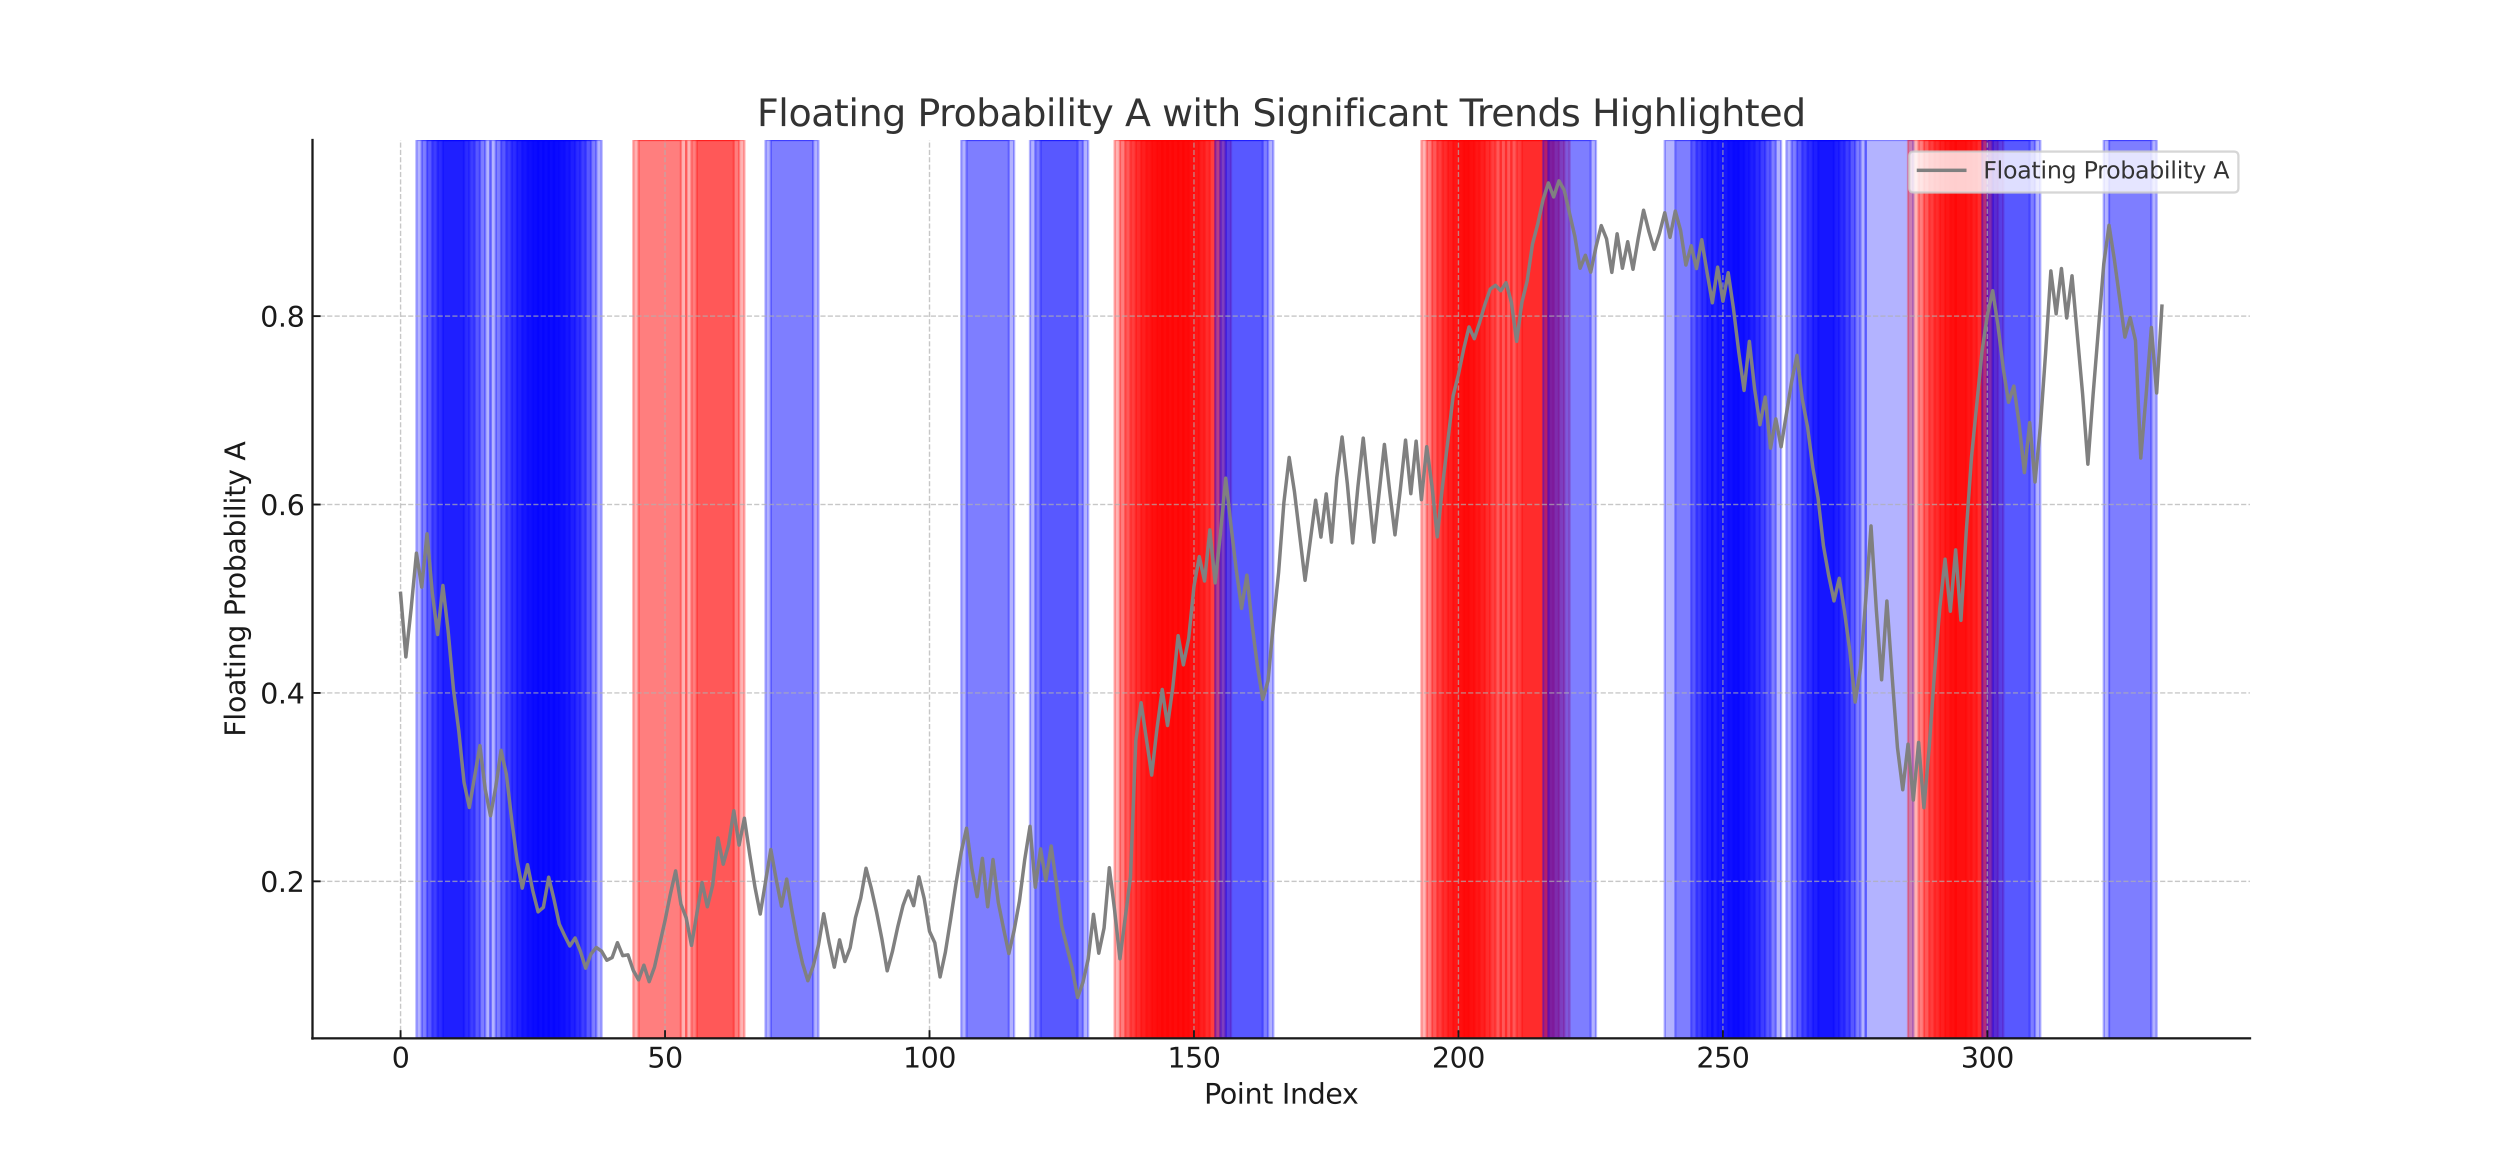 <?xml version="1.0" encoding="utf-8" standalone="no"?>
<!DOCTYPE svg PUBLIC "-//W3C//DTD SVG 1.1//EN"
  "http://www.w3.org/Graphics/SVG/1.1/DTD/svg11.dtd">
<svg height="504pt" version="1.1" viewBox="0 0 1080 504" width="1080pt" xmlns="http://www.w3.org/2000/svg" xmlns:xlink="http://www.w3.org/1999/xlink">
 <defs>
  <style type="text/css">*{stroke-linecap:butt;stroke-linejoin:round;}</style>
 </defs>
 <g id="figure_1">
  <g id="patch_1">
   <path d="M 0 504 
L 1080 504 
L 1080 0 
L 0 0 
z
" style="fill:#ffffff;"/>
  </g>
  <g id="axes_1">
   <g id="patch_2">
    <path d="M 135 448.56 
L 972 448.56 
L 972 60.48 
L 135 60.48 
z
" style="fill:#ffffff;"/>
   </g>
   <g id="patch_3">
    <path clip-path="url(#pbbd6ec7f5b)" d="M 179.9 448.56 
L 179.9 60.48 
L 200.466 60.48 
L 200.466 448.56 
z
" style="fill:#0000ff;opacity:0.3;stroke:#0000ff;stroke-linejoin:miter;"/>
   </g>
   <g id="patch_4">
    <path clip-path="url(#pbbd6ec7f5b)" d="M 182.186 448.56 
L 182.186 60.48 
L 202.751 60.48 
L 202.751 448.56 
z
" style="fill:#0000ff;opacity:0.3;stroke:#0000ff;stroke-linejoin:miter;"/>
   </g>
   <g id="patch_5">
    <path clip-path="url(#pbbd6ec7f5b)" d="M 184.471 448.56 
L 184.471 60.48 
L 205.036 60.48 
L 205.036 448.56 
z
" style="fill:#0000ff;opacity:0.3;stroke:#0000ff;stroke-linejoin:miter;"/>
   </g>
   <g id="patch_6">
    <path clip-path="url(#pbbd6ec7f5b)" d="M 186.756 448.56 
L 186.756 60.48 
L 207.321 60.48 
L 207.321 448.56 
z
" style="fill:#0000ff;opacity:0.3;stroke:#0000ff;stroke-linejoin:miter;"/>
   </g>
   <g id="patch_7">
    <path clip-path="url(#pbbd6ec7f5b)" d="M 189.041 448.56 
L 189.041 60.48 
L 209.606 60.48 
L 209.606 448.56 
z
" style="fill:#0000ff;opacity:0.3;stroke:#0000ff;stroke-linejoin:miter;"/>
   </g>
   <g id="patch_8">
    <path clip-path="url(#pbbd6ec7f5b)" d="M 191.326 448.56 
L 191.326 60.48 
L 211.891 60.48 
L 211.891 448.56 
z
" style="fill:#0000ff;opacity:0.3;stroke:#0000ff;stroke-linejoin:miter;"/>
   </g>
   <g id="patch_9">
    <path clip-path="url(#pbbd6ec7f5b)" d="M 211.891 448.56 
L 211.891 60.48 
L 232.456 60.48 
L 232.456 448.56 
z
" style="fill:#0000ff;opacity:0.3;stroke:#0000ff;stroke-linejoin:miter;"/>
   </g>
   <g id="patch_10">
    <path clip-path="url(#pbbd6ec7f5b)" d="M 214.176 448.56 
L 214.176 60.48 
L 234.741 60.48 
L 234.741 448.56 
z
" style="fill:#0000ff;opacity:0.3;stroke:#0000ff;stroke-linejoin:miter;"/>
   </g>
   <g id="patch_11">
    <path clip-path="url(#pbbd6ec7f5b)" d="M 216.461 448.56 
L 216.461 60.48 
L 237.026 60.48 
L 237.026 448.56 
z
" style="fill:#0000ff;opacity:0.3;stroke:#0000ff;stroke-linejoin:miter;"/>
   </g>
   <g id="patch_12">
    <path clip-path="url(#pbbd6ec7f5b)" d="M 218.746 448.56 
L 218.746 60.48 
L 239.311 60.48 
L 239.311 448.56 
z
" style="fill:#0000ff;opacity:0.3;stroke:#0000ff;stroke-linejoin:miter;"/>
   </g>
   <g id="patch_13">
    <path clip-path="url(#pbbd6ec7f5b)" d="M 221.031 448.56 
L 221.031 60.48 
L 241.596 60.48 
L 241.596 448.56 
z
" style="fill:#0000ff;opacity:0.3;stroke:#0000ff;stroke-linejoin:miter;"/>
   </g>
   <g id="patch_14">
    <path clip-path="url(#pbbd6ec7f5b)" d="M 223.316 448.56 
L 223.316 60.48 
L 243.881 60.48 
L 243.881 448.56 
z
" style="fill:#0000ff;opacity:0.3;stroke:#0000ff;stroke-linejoin:miter;"/>
   </g>
   <g id="patch_15">
    <path clip-path="url(#pbbd6ec7f5b)" d="M 225.601 448.56 
L 225.601 60.48 
L 246.166 60.48 
L 246.166 448.56 
z
" style="fill:#0000ff;opacity:0.3;stroke:#0000ff;stroke-linejoin:miter;"/>
   </g>
   <g id="patch_16">
    <path clip-path="url(#pbbd6ec7f5b)" d="M 227.886 448.56 
L 227.886 60.48 
L 248.451 60.48 
L 248.451 448.56 
z
" style="fill:#0000ff;opacity:0.3;stroke:#0000ff;stroke-linejoin:miter;"/>
   </g>
   <g id="patch_17">
    <path clip-path="url(#pbbd6ec7f5b)" d="M 230.171 448.56 
L 230.171 60.48 
L 250.736 60.48 
L 250.736 448.56 
z
" style="fill:#0000ff;opacity:0.3;stroke:#0000ff;stroke-linejoin:miter;"/>
   </g>
   <g id="patch_18">
    <path clip-path="url(#pbbd6ec7f5b)" d="M 232.456 448.56 
L 232.456 60.48 
L 253.021 60.48 
L 253.021 448.56 
z
" style="fill:#0000ff;opacity:0.3;stroke:#0000ff;stroke-linejoin:miter;"/>
   </g>
   <g id="patch_19">
    <path clip-path="url(#pbbd6ec7f5b)" d="M 234.741 448.56 
L 234.741 60.48 
L 255.306 60.48 
L 255.306 448.56 
z
" style="fill:#0000ff;opacity:0.3;stroke:#0000ff;stroke-linejoin:miter;"/>
   </g>
   <g id="patch_20">
    <path clip-path="url(#pbbd6ec7f5b)" d="M 237.026 448.56 
L 237.026 60.48 
L 257.591 60.48 
L 257.591 448.56 
z
" style="fill:#0000ff;opacity:0.3;stroke:#0000ff;stroke-linejoin:miter;"/>
   </g>
   <g id="patch_21">
    <path clip-path="url(#pbbd6ec7f5b)" d="M 239.311 448.56 
L 239.311 60.48 
L 259.876 60.48 
L 259.876 448.56 
z
" style="fill:#0000ff;opacity:0.3;stroke:#0000ff;stroke-linejoin:miter;"/>
   </g>
   <g id="patch_22">
    <path clip-path="url(#pbbd6ec7f5b)" d="M 273.586 448.56 
L 273.586 60.48 
L 294.151 60.48 
L 294.151 448.56 
z
" style="fill:#ff0000;opacity:0.3;stroke:#ff0000;stroke-linejoin:miter;"/>
   </g>
   <g id="patch_23">
    <path clip-path="url(#pbbd6ec7f5b)" d="M 275.871 448.56 
L 275.871 60.48 
L 296.436 60.48 
L 296.436 448.56 
z
" style="fill:#ff0000;opacity:0.3;stroke:#ff0000;stroke-linejoin:miter;"/>
   </g>
   <g id="patch_24">
    <path clip-path="url(#pbbd6ec7f5b)" d="M 296.436 448.56 
L 296.436 60.48 
L 317.001 60.48 
L 317.001 448.56 
z
" style="fill:#ff0000;opacity:0.3;stroke:#ff0000;stroke-linejoin:miter;"/>
   </g>
   <g id="patch_25">
    <path clip-path="url(#pbbd6ec7f5b)" d="M 298.721 448.56 
L 298.721 60.48 
L 319.286 60.48 
L 319.286 448.56 
z
" style="fill:#ff0000;opacity:0.3;stroke:#ff0000;stroke-linejoin:miter;"/>
   </g>
   <g id="patch_26">
    <path clip-path="url(#pbbd6ec7f5b)" d="M 301.006 448.56 
L 301.006 60.48 
L 321.571 60.48 
L 321.571 448.56 
z
" style="fill:#ff0000;opacity:0.3;stroke:#ff0000;stroke-linejoin:miter;"/>
   </g>
   <g id="patch_27">
    <path clip-path="url(#pbbd6ec7f5b)" d="M 330.711 448.56 
L 330.711 60.48 
L 351.276 60.48 
L 351.276 448.56 
z
" style="fill:#0000ff;opacity:0.3;stroke:#0000ff;stroke-linejoin:miter;"/>
   </g>
   <g id="patch_28">
    <path clip-path="url(#pbbd6ec7f5b)" d="M 332.996 448.56 
L 332.996 60.48 
L 353.561 60.48 
L 353.561 448.56 
z
" style="fill:#0000ff;opacity:0.3;stroke:#0000ff;stroke-linejoin:miter;"/>
   </g>
   <g id="patch_29">
    <path clip-path="url(#pbbd6ec7f5b)" d="M 415.257 448.56 
L 415.257 60.48 
L 435.822 60.48 
L 435.822 448.56 
z
" style="fill:#0000ff;opacity:0.3;stroke:#0000ff;stroke-linejoin:miter;"/>
   </g>
   <g id="patch_30">
    <path clip-path="url(#pbbd6ec7f5b)" d="M 417.542 448.56 
L 417.542 60.48 
L 438.107 60.48 
L 438.107 448.56 
z
" style="fill:#0000ff;opacity:0.3;stroke:#0000ff;stroke-linejoin:miter;"/>
   </g>
   <g id="patch_31">
    <path clip-path="url(#pbbd6ec7f5b)" d="M 444.962 448.56 
L 444.962 60.48 
L 465.527 60.48 
L 465.527 448.56 
z
" style="fill:#0000ff;opacity:0.3;stroke:#0000ff;stroke-linejoin:miter;"/>
   </g>
   <g id="patch_32">
    <path clip-path="url(#pbbd6ec7f5b)" d="M 447.247 448.56 
L 447.247 60.48 
L 467.812 60.48 
L 467.812 448.56 
z
" style="fill:#0000ff;opacity:0.3;stroke:#0000ff;stroke-linejoin:miter;"/>
   </g>
   <g id="patch_33">
    <path clip-path="url(#pbbd6ec7f5b)" d="M 449.532 448.56 
L 449.532 60.48 
L 470.097 60.48 
L 470.097 448.56 
z
" style="fill:#0000ff;opacity:0.3;stroke:#0000ff;stroke-linejoin:miter;"/>
   </g>
   <g id="patch_34">
    <path clip-path="url(#pbbd6ec7f5b)" d="M 481.522 448.56 
L 481.522 60.48 
L 502.087 60.48 
L 502.087 448.56 
z
" style="fill:#ff0000;opacity:0.3;stroke:#ff0000;stroke-linejoin:miter;"/>
   </g>
   <g id="patch_35">
    <path clip-path="url(#pbbd6ec7f5b)" d="M 483.807 448.56 
L 483.807 60.48 
L 504.372 60.48 
L 504.372 448.56 
z
" style="fill:#ff0000;opacity:0.3;stroke:#ff0000;stroke-linejoin:miter;"/>
   </g>
   <g id="patch_36">
    <path clip-path="url(#pbbd6ec7f5b)" d="M 486.092 448.56 
L 486.092 60.48 
L 506.657 60.48 
L 506.657 448.56 
z
" style="fill:#ff0000;opacity:0.3;stroke:#ff0000;stroke-linejoin:miter;"/>
   </g>
   <g id="patch_37">
    <path clip-path="url(#pbbd6ec7f5b)" d="M 488.377 448.56 
L 488.377 60.48 
L 508.942 60.48 
L 508.942 448.56 
z
" style="fill:#ff0000;opacity:0.3;stroke:#ff0000;stroke-linejoin:miter;"/>
   </g>
   <g id="patch_38">
    <path clip-path="url(#pbbd6ec7f5b)" d="M 490.662 448.56 
L 490.662 60.48 
L 511.227 60.48 
L 511.227 448.56 
z
" style="fill:#ff0000;opacity:0.3;stroke:#ff0000;stroke-linejoin:miter;"/>
   </g>
   <g id="patch_39">
    <path clip-path="url(#pbbd6ec7f5b)" d="M 492.947 448.56 
L 492.947 60.48 
L 513.512 60.48 
L 513.512 448.56 
z
" style="fill:#ff0000;opacity:0.3;stroke:#ff0000;stroke-linejoin:miter;"/>
   </g>
   <g id="patch_40">
    <path clip-path="url(#pbbd6ec7f5b)" d="M 495.232 448.56 
L 495.232 60.48 
L 515.797 60.48 
L 515.797 448.56 
z
" style="fill:#ff0000;opacity:0.3;stroke:#ff0000;stroke-linejoin:miter;"/>
   </g>
   <g id="patch_41">
    <path clip-path="url(#pbbd6ec7f5b)" d="M 497.517 448.56 
L 497.517 60.48 
L 518.082 60.48 
L 518.082 448.56 
z
" style="fill:#ff0000;opacity:0.3;stroke:#ff0000;stroke-linejoin:miter;"/>
   </g>
   <g id="patch_42">
    <path clip-path="url(#pbbd6ec7f5b)" d="M 499.802 448.56 
L 499.802 60.48 
L 520.367 60.48 
L 520.367 448.56 
z
" style="fill:#ff0000;opacity:0.3;stroke:#ff0000;stroke-linejoin:miter;"/>
   </g>
   <g id="patch_43">
    <path clip-path="url(#pbbd6ec7f5b)" d="M 502.087 448.56 
L 502.087 60.48 
L 522.652 60.48 
L 522.652 448.56 
z
" style="fill:#ff0000;opacity:0.3;stroke:#ff0000;stroke-linejoin:miter;"/>
   </g>
   <g id="patch_44">
    <path clip-path="url(#pbbd6ec7f5b)" d="M 504.372 448.56 
L 504.372 60.48 
L 524.937 60.48 
L 524.937 448.56 
z
" style="fill:#ff0000;opacity:0.3;stroke:#ff0000;stroke-linejoin:miter;"/>
   </g>
   <g id="patch_45">
    <path clip-path="url(#pbbd6ec7f5b)" d="M 506.657 448.56 
L 506.657 60.48 
L 527.222 60.48 
L 527.222 448.56 
z
" style="fill:#ff0000;opacity:0.3;stroke:#ff0000;stroke-linejoin:miter;"/>
   </g>
   <g id="patch_46">
    <path clip-path="url(#pbbd6ec7f5b)" d="M 508.942 448.56 
L 508.942 60.48 
L 529.507 60.48 
L 529.507 448.56 
z
" style="fill:#ff0000;opacity:0.3;stroke:#ff0000;stroke-linejoin:miter;"/>
   </g>
   <g id="patch_47">
    <path clip-path="url(#pbbd6ec7f5b)" d="M 511.227 448.56 
L 511.227 60.48 
L 531.792 60.48 
L 531.792 448.56 
z
" style="fill:#ff0000;opacity:0.3;stroke:#ff0000;stroke-linejoin:miter;"/>
   </g>
   <g id="patch_48">
    <path clip-path="url(#pbbd6ec7f5b)" d="M 524.937 448.56 
L 524.937 60.48 
L 545.502 60.48 
L 545.502 448.56 
z
" style="fill:#0000ff;opacity:0.3;stroke:#0000ff;stroke-linejoin:miter;"/>
   </g>
   <g id="patch_49">
    <path clip-path="url(#pbbd6ec7f5b)" d="M 527.222 448.56 
L 527.222 60.48 
L 547.787 60.48 
L 547.787 448.56 
z
" style="fill:#0000ff;opacity:0.3;stroke:#0000ff;stroke-linejoin:miter;"/>
   </g>
   <g id="patch_50">
    <path clip-path="url(#pbbd6ec7f5b)" d="M 529.507 448.56 
L 529.507 60.48 
L 550.072 60.48 
L 550.072 448.56 
z
" style="fill:#0000ff;opacity:0.3;stroke:#0000ff;stroke-linejoin:miter;"/>
   </g>
   <g id="patch_51">
    <path clip-path="url(#pbbd6ec7f5b)" d="M 614.053 448.56 
L 614.053 60.48 
L 634.618 60.48 
L 634.618 448.56 
z
" style="fill:#ff0000;opacity:0.3;stroke:#ff0000;stroke-linejoin:miter;"/>
   </g>
   <g id="patch_52">
    <path clip-path="url(#pbbd6ec7f5b)" d="M 616.338 448.56 
L 616.338 60.48 
L 636.903 60.48 
L 636.903 448.56 
z
" style="fill:#ff0000;opacity:0.3;stroke:#ff0000;stroke-linejoin:miter;"/>
   </g>
   <g id="patch_53">
    <path clip-path="url(#pbbd6ec7f5b)" d="M 618.623 448.56 
L 618.623 60.48 
L 639.188 60.48 
L 639.188 448.56 
z
" style="fill:#ff0000;opacity:0.3;stroke:#ff0000;stroke-linejoin:miter;"/>
   </g>
   <g id="patch_54">
    <path clip-path="url(#pbbd6ec7f5b)" d="M 620.908 448.56 
L 620.908 60.48 
L 641.473 60.48 
L 641.473 448.56 
z
" style="fill:#ff0000;opacity:0.3;stroke:#ff0000;stroke-linejoin:miter;"/>
   </g>
   <g id="patch_55">
    <path clip-path="url(#pbbd6ec7f5b)" d="M 623.193 448.56 
L 623.193 60.48 
L 643.758 60.48 
L 643.758 448.56 
z
" style="fill:#ff0000;opacity:0.3;stroke:#ff0000;stroke-linejoin:miter;"/>
   </g>
   <g id="patch_56">
    <path clip-path="url(#pbbd6ec7f5b)" d="M 625.478 448.56 
L 625.478 60.48 
L 646.043 60.48 
L 646.043 448.56 
z
" style="fill:#ff0000;opacity:0.3;stroke:#ff0000;stroke-linejoin:miter;"/>
   </g>
   <g id="patch_57">
    <path clip-path="url(#pbbd6ec7f5b)" d="M 627.763 448.56 
L 627.763 60.48 
L 648.328 60.48 
L 648.328 448.56 
z
" style="fill:#ff0000;opacity:0.3;stroke:#ff0000;stroke-linejoin:miter;"/>
   </g>
   <g id="patch_58">
    <path clip-path="url(#pbbd6ec7f5b)" d="M 630.048 448.56 
L 630.048 60.48 
L 650.613 60.48 
L 650.613 448.56 
z
" style="fill:#ff0000;opacity:0.3;stroke:#ff0000;stroke-linejoin:miter;"/>
   </g>
   <g id="patch_59">
    <path clip-path="url(#pbbd6ec7f5b)" d="M 632.333 448.56 
L 632.333 60.48 
L 652.898 60.48 
L 652.898 448.56 
z
" style="fill:#ff0000;opacity:0.3;stroke:#ff0000;stroke-linejoin:miter;"/>
   </g>
   <g id="patch_60">
    <path clip-path="url(#pbbd6ec7f5b)" d="M 648.328 448.56 
L 648.328 60.48 
L 668.893 60.48 
L 668.893 448.56 
z
" style="fill:#ff0000;opacity:0.3;stroke:#ff0000;stroke-linejoin:miter;"/>
   </g>
   <g id="patch_61">
    <path clip-path="url(#pbbd6ec7f5b)" d="M 650.613 448.56 
L 650.613 60.48 
L 671.178 60.48 
L 671.178 448.56 
z
" style="fill:#ff0000;opacity:0.3;stroke:#ff0000;stroke-linejoin:miter;"/>
   </g>
   <g id="patch_62">
    <path clip-path="url(#pbbd6ec7f5b)" d="M 652.898 448.56 
L 652.898 60.48 
L 673.463 60.48 
L 673.463 448.56 
z
" style="fill:#ff0000;opacity:0.3;stroke:#ff0000;stroke-linejoin:miter;"/>
   </g>
   <g id="patch_63">
    <path clip-path="url(#pbbd6ec7f5b)" d="M 655.183 448.56 
L 655.183 60.48 
L 675.748 60.48 
L 675.748 448.56 
z
" style="fill:#ff0000;opacity:0.3;stroke:#ff0000;stroke-linejoin:miter;"/>
   </g>
   <g id="patch_64">
    <path clip-path="url(#pbbd6ec7f5b)" d="M 657.468 448.56 
L 657.468 60.48 
L 678.033 60.48 
L 678.033 448.56 
z
" style="fill:#ff0000;opacity:0.3;stroke:#ff0000;stroke-linejoin:miter;"/>
   </g>
   <g id="patch_65">
    <path clip-path="url(#pbbd6ec7f5b)" d="M 666.608 448.56 
L 666.608 60.48 
L 687.173 60.48 
L 687.173 448.56 
z
" style="fill:#0000ff;opacity:0.3;stroke:#0000ff;stroke-linejoin:miter;"/>
   </g>
   <g id="patch_66">
    <path clip-path="url(#pbbd6ec7f5b)" d="M 668.893 448.56 
L 668.893 60.48 
L 689.458 60.48 
L 689.458 448.56 
z
" style="fill:#0000ff;opacity:0.3;stroke:#0000ff;stroke-linejoin:miter;"/>
   </g>
   <g id="patch_67">
    <path clip-path="url(#pbbd6ec7f5b)" d="M 719.163 448.56 
L 719.163 60.48 
L 739.729 60.48 
L 739.729 448.56 
z
" style="fill:#0000ff;opacity:0.3;stroke:#0000ff;stroke-linejoin:miter;"/>
   </g>
   <g id="patch_68">
    <path clip-path="url(#pbbd6ec7f5b)" d="M 723.733 448.56 
L 723.733 60.48 
L 744.299 60.48 
L 744.299 448.56 
z
" style="fill:#0000ff;opacity:0.3;stroke:#0000ff;stroke-linejoin:miter;"/>
   </g>
   <g id="patch_69">
    <path clip-path="url(#pbbd6ec7f5b)" d="M 730.588 448.56 
L 730.588 60.48 
L 751.154 60.48 
L 751.154 448.56 
z
" style="fill:#0000ff;opacity:0.3;stroke:#0000ff;stroke-linejoin:miter;"/>
   </g>
   <g id="patch_70">
    <path clip-path="url(#pbbd6ec7f5b)" d="M 732.873 448.56 
L 732.873 60.48 
L 753.439 60.48 
L 753.439 448.56 
z
" style="fill:#0000ff;opacity:0.3;stroke:#0000ff;stroke-linejoin:miter;"/>
   </g>
   <g id="patch_71">
    <path clip-path="url(#pbbd6ec7f5b)" d="M 735.158 448.56 
L 735.158 60.48 
L 755.724 60.48 
L 755.724 448.56 
z
" style="fill:#0000ff;opacity:0.3;stroke:#0000ff;stroke-linejoin:miter;"/>
   </g>
   <g id="patch_72">
    <path clip-path="url(#pbbd6ec7f5b)" d="M 737.443 448.56 
L 737.443 60.48 
L 758.009 60.48 
L 758.009 448.56 
z
" style="fill:#0000ff;opacity:0.3;stroke:#0000ff;stroke-linejoin:miter;"/>
   </g>
   <g id="patch_73">
    <path clip-path="url(#pbbd6ec7f5b)" d="M 739.729 448.56 
L 739.729 60.48 
L 760.294 60.48 
L 760.294 448.56 
z
" style="fill:#0000ff;opacity:0.3;stroke:#0000ff;stroke-linejoin:miter;"/>
   </g>
   <g id="patch_74">
    <path clip-path="url(#pbbd6ec7f5b)" d="M 742.014 448.56 
L 742.014 60.48 
L 762.579 60.48 
L 762.579 448.56 
z
" style="fill:#0000ff;opacity:0.3;stroke:#0000ff;stroke-linejoin:miter;"/>
   </g>
   <g id="patch_75">
    <path clip-path="url(#pbbd6ec7f5b)" d="M 744.299 448.56 
L 744.299 60.48 
L 764.864 60.48 
L 764.864 448.56 
z
" style="fill:#0000ff;opacity:0.3;stroke:#0000ff;stroke-linejoin:miter;"/>
   </g>
   <g id="patch_76">
    <path clip-path="url(#pbbd6ec7f5b)" d="M 746.584 448.56 
L 746.584 60.48 
L 767.149 60.48 
L 767.149 448.56 
z
" style="fill:#0000ff;opacity:0.3;stroke:#0000ff;stroke-linejoin:miter;"/>
   </g>
   <g id="patch_77">
    <path clip-path="url(#pbbd6ec7f5b)" d="M 748.869 448.56 
L 748.869 60.48 
L 769.434 60.48 
L 769.434 448.56 
z
" style="fill:#0000ff;opacity:0.3;stroke:#0000ff;stroke-linejoin:miter;"/>
   </g>
   <g id="patch_78">
    <path clip-path="url(#pbbd6ec7f5b)" d="M 771.719 448.56 
L 771.719 60.48 
L 792.284 60.48 
L 792.284 448.56 
z
" style="fill:#0000ff;opacity:0.3;stroke:#0000ff;stroke-linejoin:miter;"/>
   </g>
   <g id="patch_79">
    <path clip-path="url(#pbbd6ec7f5b)" d="M 774.004 448.56 
L 774.004 60.48 
L 794.569 60.48 
L 794.569 448.56 
z
" style="fill:#0000ff;opacity:0.3;stroke:#0000ff;stroke-linejoin:miter;"/>
   </g>
   <g id="patch_80">
    <path clip-path="url(#pbbd6ec7f5b)" d="M 776.289 448.56 
L 776.289 60.48 
L 796.854 60.48 
L 796.854 448.56 
z
" style="fill:#0000ff;opacity:0.3;stroke:#0000ff;stroke-linejoin:miter;"/>
   </g>
   <g id="patch_81">
    <path clip-path="url(#pbbd6ec7f5b)" d="M 778.574 448.56 
L 778.574 60.48 
L 799.139 60.48 
L 799.139 448.56 
z
" style="fill:#0000ff;opacity:0.3;stroke:#0000ff;stroke-linejoin:miter;"/>
   </g>
   <g id="patch_82">
    <path clip-path="url(#pbbd6ec7f5b)" d="M 780.859 448.56 
L 780.859 60.48 
L 801.424 60.48 
L 801.424 448.56 
z
" style="fill:#0000ff;opacity:0.3;stroke:#0000ff;stroke-linejoin:miter;"/>
   </g>
   <g id="patch_83">
    <path clip-path="url(#pbbd6ec7f5b)" d="M 783.144 448.56 
L 783.144 60.48 
L 803.709 60.48 
L 803.709 448.56 
z
" style="fill:#0000ff;opacity:0.3;stroke:#0000ff;stroke-linejoin:miter;"/>
   </g>
   <g id="patch_84">
    <path clip-path="url(#pbbd6ec7f5b)" d="M 785.429 448.56 
L 785.429 60.48 
L 805.994 60.48 
L 805.994 448.56 
z
" style="fill:#0000ff;opacity:0.3;stroke:#0000ff;stroke-linejoin:miter;"/>
   </g>
   <g id="patch_85">
    <path clip-path="url(#pbbd6ec7f5b)" d="M 805.994 448.56 
L 805.994 60.48 
L 826.559 60.48 
L 826.559 448.56 
z
" style="fill:#0000ff;opacity:0.3;stroke:#0000ff;stroke-linejoin:miter;"/>
   </g>
   <g id="patch_86">
    <path clip-path="url(#pbbd6ec7f5b)" d="M 824.274 448.56 
L 824.274 60.48 
L 844.839 60.48 
L 844.839 448.56 
z
" style="fill:#ff0000;opacity:0.3;stroke:#ff0000;stroke-linejoin:miter;"/>
   </g>
   <g id="patch_87">
    <path clip-path="url(#pbbd6ec7f5b)" d="M 828.844 448.56 
L 828.844 60.48 
L 849.409 60.48 
L 849.409 448.56 
z
" style="fill:#ff0000;opacity:0.3;stroke:#ff0000;stroke-linejoin:miter;"/>
   </g>
   <g id="patch_88">
    <path clip-path="url(#pbbd6ec7f5b)" d="M 831.129 448.56 
L 831.129 60.48 
L 851.694 60.48 
L 851.694 448.56 
z
" style="fill:#ff0000;opacity:0.3;stroke:#ff0000;stroke-linejoin:miter;"/>
   </g>
   <g id="patch_89">
    <path clip-path="url(#pbbd6ec7f5b)" d="M 833.414 448.56 
L 833.414 60.48 
L 853.979 60.48 
L 853.979 448.56 
z
" style="fill:#ff0000;opacity:0.3;stroke:#ff0000;stroke-linejoin:miter;"/>
   </g>
   <g id="patch_90">
    <path clip-path="url(#pbbd6ec7f5b)" d="M 835.699 448.56 
L 835.699 60.48 
L 856.264 60.48 
L 856.264 448.56 
z
" style="fill:#ff0000;opacity:0.3;stroke:#ff0000;stroke-linejoin:miter;"/>
   </g>
   <g id="patch_91">
    <path clip-path="url(#pbbd6ec7f5b)" d="M 837.984 448.56 
L 837.984 60.48 
L 858.549 60.48 
L 858.549 448.56 
z
" style="fill:#ff0000;opacity:0.3;stroke:#ff0000;stroke-linejoin:miter;"/>
   </g>
   <g id="patch_92">
    <path clip-path="url(#pbbd6ec7f5b)" d="M 840.269 448.56 
L 840.269 60.48 
L 860.834 60.48 
L 860.834 448.56 
z
" style="fill:#ff0000;opacity:0.3;stroke:#ff0000;stroke-linejoin:miter;"/>
   </g>
   <g id="patch_93">
    <path clip-path="url(#pbbd6ec7f5b)" d="M 842.554 448.56 
L 842.554 60.48 
L 863.119 60.48 
L 863.119 448.56 
z
" style="fill:#ff0000;opacity:0.3;stroke:#ff0000;stroke-linejoin:miter;"/>
   </g>
   <g id="patch_94">
    <path clip-path="url(#pbbd6ec7f5b)" d="M 844.839 448.56 
L 844.839 60.48 
L 865.404 60.48 
L 865.404 448.56 
z
" style="fill:#ff0000;opacity:0.3;stroke:#ff0000;stroke-linejoin:miter;"/>
   </g>
   <g id="patch_95">
    <path clip-path="url(#pbbd6ec7f5b)" d="M 856.264 448.56 
L 856.264 60.48 
L 876.829 60.48 
L 876.829 448.56 
z
" style="fill:#0000ff;opacity:0.3;stroke:#0000ff;stroke-linejoin:miter;"/>
   </g>
   <g id="patch_96">
    <path clip-path="url(#pbbd6ec7f5b)" d="M 858.549 448.56 
L 858.549 60.48 
L 879.114 60.48 
L 879.114 448.56 
z
" style="fill:#0000ff;opacity:0.3;stroke:#0000ff;stroke-linejoin:miter;"/>
   </g>
   <g id="patch_97">
    <path clip-path="url(#pbbd6ec7f5b)" d="M 860.834 448.56 
L 860.834 60.48 
L 881.399 60.48 
L 881.399 448.56 
z
" style="fill:#0000ff;opacity:0.3;stroke:#0000ff;stroke-linejoin:miter;"/>
   </g>
   <g id="patch_98">
    <path clip-path="url(#pbbd6ec7f5b)" d="M 908.819 448.56 
L 908.819 60.48 
L 929.385 60.48 
L 929.385 448.56 
z
" style="fill:#0000ff;opacity:0.3;stroke:#0000ff;stroke-linejoin:miter;"/>
   </g>
   <g id="patch_99">
    <path clip-path="url(#pbbd6ec7f5b)" d="M 911.104 448.56 
L 911.104 60.48 
L 931.67 60.48 
L 931.67 448.56 
z
" style="fill:#0000ff;opacity:0.3;stroke:#0000ff;stroke-linejoin:miter;"/>
   </g>
   <g id="matplotlib.axis_1">
    <g id="xtick_1">
     <g id="line2d_1">
      <path clip-path="url(#pbbd6ec7f5b)" d="M 173.045 448.56 
L 173.045 60.48 
" style="fill:none;stroke:#b0b0b0;stroke-dasharray:2.22,0.96;stroke-dashoffset:0;stroke-opacity:0.7;stroke-width:0.6;"/>
     </g>
     <g id="line2d_2">
      <defs>
       <path d="M 0 0 
L 0 -3.5 
" id="mf9d20a53c9" style="stroke:#1a1a1a;stroke-width:0.8;"/>
      </defs>
      <g>
       <use style="fill:#1a1a1a;stroke:#1a1a1a;stroke-width:0.8;" x="173.045" xlink:href="#mf9d20a53c9" y="448.56"/>
      </g>
     </g>
     <g id="text_1">
      <!-- 0 -->
      <g style="fill:#1a1a1a;" transform="translate(169.228 461.178)scale(0.12 -0.12)">
       <defs>
        <path d="M 2034 4250 
Q 1547 4250 1301 3770 
Q 1056 3291 1056 2328 
Q 1056 1369 1301 889 
Q 1547 409 2034 409 
Q 2525 409 2770 889 
Q 3016 1369 3016 2328 
Q 3016 3291 2770 3770 
Q 2525 4250 2034 4250 
z
M 2034 4750 
Q 2819 4750 3233 4129 
Q 3647 3509 3647 2328 
Q 3647 1150 3233 529 
Q 2819 -91 2034 -91 
Q 1250 -91 836 529 
Q 422 1150 422 2328 
Q 422 3509 836 4129 
Q 1250 4750 2034 4750 
z
" id="DejaVuSans-30" transform="scale(0.016)"/>
       </defs>
       <use xlink:href="#DejaVuSans-30"/>
      </g>
     </g>
    </g>
    <g id="xtick_2">
     <g id="line2d_3">
      <path clip-path="url(#pbbd6ec7f5b)" d="M 287.296 448.56 
L 287.296 60.48 
" style="fill:none;stroke:#b0b0b0;stroke-dasharray:2.22,0.96;stroke-dashoffset:0;stroke-opacity:0.7;stroke-width:0.6;"/>
     </g>
     <g id="line2d_4">
      <g>
       <use style="fill:#1a1a1a;stroke:#1a1a1a;stroke-width:0.8;" x="287.296" xlink:href="#mf9d20a53c9" y="448.56"/>
      </g>
     </g>
     <g id="text_2">
      <!-- 50 -->
      <g style="fill:#1a1a1a;" transform="translate(279.661 461.178)scale(0.12 -0.12)">
       <defs>
        <path d="M 691 4666 
L 3169 4666 
L 3169 4134 
L 1269 4134 
L 1269 2991 
Q 1406 3038 1543 3061 
Q 1681 3084 1819 3084 
Q 2600 3084 3056 2656 
Q 3513 2228 3513 1497 
Q 3513 744 3044 326 
Q 2575 -91 1722 -91 
Q 1428 -91 1123 -41 
Q 819 9 494 109 
L 494 744 
Q 775 591 1075 516 
Q 1375 441 1709 441 
Q 2250 441 2565 725 
Q 2881 1009 2881 1497 
Q 2881 1984 2565 2268 
Q 2250 2553 1709 2553 
Q 1456 2553 1204 2497 
Q 953 2441 691 2322 
L 691 4666 
z
" id="DejaVuSans-35" transform="scale(0.016)"/>
       </defs>
       <use xlink:href="#DejaVuSans-35"/>
       <use x="63.623" xlink:href="#DejaVuSans-30"/>
      </g>
     </g>
    </g>
    <g id="xtick_3">
     <g id="line2d_5">
      <path clip-path="url(#pbbd6ec7f5b)" d="M 401.547 448.56 
L 401.547 60.48 
" style="fill:none;stroke:#b0b0b0;stroke-dasharray:2.22,0.96;stroke-dashoffset:0;stroke-opacity:0.7;stroke-width:0.6;"/>
     </g>
     <g id="line2d_6">
      <g>
       <use style="fill:#1a1a1a;stroke:#1a1a1a;stroke-width:0.8;" x="401.547" xlink:href="#mf9d20a53c9" y="448.56"/>
      </g>
     </g>
     <g id="text_3">
      <!-- 100 -->
      <g style="fill:#1a1a1a;" transform="translate(390.094 461.178)scale(0.12 -0.12)">
       <defs>
        <path d="M 794 531 
L 1825 531 
L 1825 4091 
L 703 3866 
L 703 4441 
L 1819 4666 
L 2450 4666 
L 2450 531 
L 3481 531 
L 3481 0 
L 794 0 
L 794 531 
z
" id="DejaVuSans-31" transform="scale(0.016)"/>
       </defs>
       <use xlink:href="#DejaVuSans-31"/>
       <use x="63.623" xlink:href="#DejaVuSans-30"/>
       <use x="127.246" xlink:href="#DejaVuSans-30"/>
      </g>
     </g>
    </g>
    <g id="xtick_4">
     <g id="line2d_7">
      <path clip-path="url(#pbbd6ec7f5b)" d="M 515.797 448.56 
L 515.797 60.48 
" style="fill:none;stroke:#b0b0b0;stroke-dasharray:2.22,0.96;stroke-dashoffset:0;stroke-opacity:0.7;stroke-width:0.6;"/>
     </g>
     <g id="line2d_8">
      <g>
       <use style="fill:#1a1a1a;stroke:#1a1a1a;stroke-width:0.8;" x="515.797" xlink:href="#mf9d20a53c9" y="448.56"/>
      </g>
     </g>
     <g id="text_4">
      <!-- 150 -->
      <g style="fill:#1a1a1a;" transform="translate(504.345 461.178)scale(0.12 -0.12)">
       <use xlink:href="#DejaVuSans-31"/>
       <use x="63.623" xlink:href="#DejaVuSans-35"/>
       <use x="127.246" xlink:href="#DejaVuSans-30"/>
      </g>
     </g>
    </g>
    <g id="xtick_5">
     <g id="line2d_9">
      <path clip-path="url(#pbbd6ec7f5b)" d="M 630.048 448.56 
L 630.048 60.48 
" style="fill:none;stroke:#b0b0b0;stroke-dasharray:2.22,0.96;stroke-dashoffset:0;stroke-opacity:0.7;stroke-width:0.6;"/>
     </g>
     <g id="line2d_10">
      <g>
       <use style="fill:#1a1a1a;stroke:#1a1a1a;stroke-width:0.8;" x="630.048" xlink:href="#mf9d20a53c9" y="448.56"/>
      </g>
     </g>
     <g id="text_5">
      <!-- 200 -->
      <g style="fill:#1a1a1a;" transform="translate(618.595 461.178)scale(0.12 -0.12)">
       <defs>
        <path d="M 1228 531 
L 3431 531 
L 3431 0 
L 469 0 
L 469 531 
Q 828 903 1448 1529 
Q 2069 2156 2228 2338 
Q 2531 2678 2651 2914 
Q 2772 3150 2772 3378 
Q 2772 3750 2511 3984 
Q 2250 4219 1831 4219 
Q 1534 4219 1204 4116 
Q 875 4013 500 3803 
L 500 4441 
Q 881 4594 1212 4672 
Q 1544 4750 1819 4750 
Q 2544 4750 2975 4387 
Q 3406 4025 3406 3419 
Q 3406 3131 3298 2873 
Q 3191 2616 2906 2266 
Q 2828 2175 2409 1742 
Q 1991 1309 1228 531 
z
" id="DejaVuSans-32" transform="scale(0.016)"/>
       </defs>
       <use xlink:href="#DejaVuSans-32"/>
       <use x="63.623" xlink:href="#DejaVuSans-30"/>
       <use x="127.246" xlink:href="#DejaVuSans-30"/>
      </g>
     </g>
    </g>
    <g id="xtick_6">
     <g id="line2d_11">
      <path clip-path="url(#pbbd6ec7f5b)" d="M 744.299 448.56 
L 744.299 60.48 
" style="fill:none;stroke:#b0b0b0;stroke-dasharray:2.22,0.96;stroke-dashoffset:0;stroke-opacity:0.7;stroke-width:0.6;"/>
     </g>
     <g id="line2d_12">
      <g>
       <use style="fill:#1a1a1a;stroke:#1a1a1a;stroke-width:0.8;" x="744.299" xlink:href="#mf9d20a53c9" y="448.56"/>
      </g>
     </g>
     <g id="text_6">
      <!-- 250 -->
      <g style="fill:#1a1a1a;" transform="translate(732.846 461.178)scale(0.12 -0.12)">
       <use xlink:href="#DejaVuSans-32"/>
       <use x="63.623" xlink:href="#DejaVuSans-35"/>
       <use x="127.246" xlink:href="#DejaVuSans-30"/>
      </g>
     </g>
    </g>
    <g id="xtick_7">
     <g id="line2d_13">
      <path clip-path="url(#pbbd6ec7f5b)" d="M 858.549 448.56 
L 858.549 60.48 
" style="fill:none;stroke:#b0b0b0;stroke-dasharray:2.22,0.96;stroke-dashoffset:0;stroke-opacity:0.7;stroke-width:0.6;"/>
     </g>
     <g id="line2d_14">
      <g>
       <use style="fill:#1a1a1a;stroke:#1a1a1a;stroke-width:0.8;" x="858.549" xlink:href="#mf9d20a53c9" y="448.56"/>
      </g>
     </g>
     <g id="text_7">
      <!-- 300 -->
      <g style="fill:#1a1a1a;" transform="translate(847.097 461.178)scale(0.12 -0.12)">
       <defs>
        <path d="M 2597 2516 
Q 3050 2419 3304 2112 
Q 3559 1806 3559 1356 
Q 3559 666 3084 287 
Q 2609 -91 1734 -91 
Q 1441 -91 1130 -33 
Q 819 25 488 141 
L 488 750 
Q 750 597 1062 519 
Q 1375 441 1716 441 
Q 2309 441 2620 675 
Q 2931 909 2931 1356 
Q 2931 1769 2642 2001 
Q 2353 2234 1838 2234 
L 1294 2234 
L 1294 2753 
L 1863 2753 
Q 2328 2753 2575 2939 
Q 2822 3125 2822 3475 
Q 2822 3834 2567 4026 
Q 2313 4219 1838 4219 
Q 1578 4219 1281 4162 
Q 984 4106 628 3988 
L 628 4550 
Q 988 4650 1302 4700 
Q 1616 4750 1894 4750 
Q 2613 4750 3031 4423 
Q 3450 4097 3450 3541 
Q 3450 3153 3228 2886 
Q 3006 2619 2597 2516 
z
" id="DejaVuSans-33" transform="scale(0.016)"/>
       </defs>
       <use xlink:href="#DejaVuSans-33"/>
       <use x="63.623" xlink:href="#DejaVuSans-30"/>
       <use x="127.246" xlink:href="#DejaVuSans-30"/>
      </g>
     </g>
    </g>
    <g id="text_8">
     <!-- Point Index -->
     <g style="fill:#1a1a1a;" transform="translate(520.18 476.792)scale(0.12 -0.12)">
      <defs>
       <path d="M 1259 4147 
L 1259 2394 
L 2053 2394 
Q 2494 2394 2734 2622 
Q 2975 2850 2975 3272 
Q 2975 3691 2734 3919 
Q 2494 4147 2053 4147 
L 1259 4147 
z
M 628 4666 
L 2053 4666 
Q 2838 4666 3239 4311 
Q 3641 3956 3641 3272 
Q 3641 2581 3239 2228 
Q 2838 1875 2053 1875 
L 1259 1875 
L 1259 0 
L 628 0 
L 628 4666 
z
" id="DejaVuSans-50" transform="scale(0.016)"/>
       <path d="M 1959 3097 
Q 1497 3097 1228 2736 
Q 959 2375 959 1747 
Q 959 1119 1226 758 
Q 1494 397 1959 397 
Q 2419 397 2687 759 
Q 2956 1122 2956 1747 
Q 2956 2369 2687 2733 
Q 2419 3097 1959 3097 
z
M 1959 3584 
Q 2709 3584 3137 3096 
Q 3566 2609 3566 1747 
Q 3566 888 3137 398 
Q 2709 -91 1959 -91 
Q 1206 -91 779 398 
Q 353 888 353 1747 
Q 353 2609 779 3096 
Q 1206 3584 1959 3584 
z
" id="DejaVuSans-6f" transform="scale(0.016)"/>
       <path d="M 603 3500 
L 1178 3500 
L 1178 0 
L 603 0 
L 603 3500 
z
M 603 4863 
L 1178 4863 
L 1178 4134 
L 603 4134 
L 603 4863 
z
" id="DejaVuSans-69" transform="scale(0.016)"/>
       <path d="M 3513 2113 
L 3513 0 
L 2938 0 
L 2938 2094 
Q 2938 2591 2744 2837 
Q 2550 3084 2163 3084 
Q 1697 3084 1428 2787 
Q 1159 2491 1159 1978 
L 1159 0 
L 581 0 
L 581 3500 
L 1159 3500 
L 1159 2956 
Q 1366 3272 1645 3428 
Q 1925 3584 2291 3584 
Q 2894 3584 3203 3211 
Q 3513 2838 3513 2113 
z
" id="DejaVuSans-6e" transform="scale(0.016)"/>
       <path d="M 1172 4494 
L 1172 3500 
L 2356 3500 
L 2356 3053 
L 1172 3053 
L 1172 1153 
Q 1172 725 1289 603 
Q 1406 481 1766 481 
L 2356 481 
L 2356 0 
L 1766 0 
Q 1100 0 847 248 
Q 594 497 594 1153 
L 594 3053 
L 172 3053 
L 172 3500 
L 594 3500 
L 594 4494 
L 1172 4494 
z
" id="DejaVuSans-74" transform="scale(0.016)"/>
       <path id="DejaVuSans-20" transform="scale(0.016)"/>
       <path d="M 628 4666 
L 1259 4666 
L 1259 0 
L 628 0 
L 628 4666 
z
" id="DejaVuSans-49" transform="scale(0.016)"/>
       <path d="M 2906 2969 
L 2906 4863 
L 3481 4863 
L 3481 0 
L 2906 0 
L 2906 525 
Q 2725 213 2448 61 
Q 2172 -91 1784 -91 
Q 1150 -91 751 415 
Q 353 922 353 1747 
Q 353 2572 751 3078 
Q 1150 3584 1784 3584 
Q 2172 3584 2448 3432 
Q 2725 3281 2906 2969 
z
M 947 1747 
Q 947 1113 1208 752 
Q 1469 391 1925 391 
Q 2381 391 2643 752 
Q 2906 1113 2906 1747 
Q 2906 2381 2643 2742 
Q 2381 3103 1925 3103 
Q 1469 3103 1208 2742 
Q 947 2381 947 1747 
z
" id="DejaVuSans-64" transform="scale(0.016)"/>
       <path d="M 3597 1894 
L 3597 1613 
L 953 1613 
Q 991 1019 1311 708 
Q 1631 397 2203 397 
Q 2534 397 2845 478 
Q 3156 559 3463 722 
L 3463 178 
Q 3153 47 2828 -22 
Q 2503 -91 2169 -91 
Q 1331 -91 842 396 
Q 353 884 353 1716 
Q 353 2575 817 3079 
Q 1281 3584 2069 3584 
Q 2775 3584 3186 3129 
Q 3597 2675 3597 1894 
z
M 3022 2063 
Q 3016 2534 2758 2815 
Q 2500 3097 2075 3097 
Q 1594 3097 1305 2825 
Q 1016 2553 972 2059 
L 3022 2063 
z
" id="DejaVuSans-65" transform="scale(0.016)"/>
       <path d="M 3513 3500 
L 2247 1797 
L 3578 0 
L 2900 0 
L 1881 1375 
L 863 0 
L 184 0 
L 1544 1831 
L 300 3500 
L 978 3500 
L 1906 2253 
L 2834 3500 
L 3513 3500 
z
" id="DejaVuSans-78" transform="scale(0.016)"/>
      </defs>
      <use xlink:href="#DejaVuSans-50"/>
      <use x="56.678" xlink:href="#DejaVuSans-6f"/>
      <use x="117.859" xlink:href="#DejaVuSans-69"/>
      <use x="145.643" xlink:href="#DejaVuSans-6e"/>
      <use x="209.021" xlink:href="#DejaVuSans-74"/>
      <use x="248.23" xlink:href="#DejaVuSans-20"/>
      <use x="280.018" xlink:href="#DejaVuSans-49"/>
      <use x="309.51" xlink:href="#DejaVuSans-6e"/>
      <use x="372.889" xlink:href="#DejaVuSans-64"/>
      <use x="436.365" xlink:href="#DejaVuSans-65"/>
      <use x="496.139" xlink:href="#DejaVuSans-78"/>
     </g>
    </g>
   </g>
   <g id="matplotlib.axis_2">
    <g id="ytick_1">
     <g id="line2d_15">
      <path clip-path="url(#pbbd6ec7f5b)" d="M 135 380.741 
L 972 380.741 
" style="fill:none;stroke:#b0b0b0;stroke-dasharray:2.22,0.96;stroke-dashoffset:0;stroke-opacity:0.7;stroke-width:0.6;"/>
     </g>
     <g id="line2d_16">
      <defs>
       <path d="M 0 0 
L 3.5 0 
" id="mb8537f8bcc" style="stroke:#1a1a1a;stroke-width:0.8;"/>
      </defs>
      <g>
       <use style="fill:#1a1a1a;stroke:#1a1a1a;stroke-width:0.8;" x="135" xlink:href="#mb8537f8bcc" y="380.741"/>
      </g>
     </g>
     <g id="text_9">
      <!-- 0.2 -->
      <g style="fill:#1a1a1a;" transform="translate(112.416 385.3)scale(0.12 -0.12)">
       <defs>
        <path d="M 684 794 
L 1344 794 
L 1344 0 
L 684 0 
L 684 794 
z
" id="DejaVuSans-2e" transform="scale(0.016)"/>
       </defs>
       <use xlink:href="#DejaVuSans-30"/>
       <use x="63.623" xlink:href="#DejaVuSans-2e"/>
       <use x="95.41" xlink:href="#DejaVuSans-32"/>
      </g>
     </g>
    </g>
    <g id="ytick_2">
     <g id="line2d_17">
      <path clip-path="url(#pbbd6ec7f5b)" d="M 135 299.347 
L 972 299.347 
" style="fill:none;stroke:#b0b0b0;stroke-dasharray:2.22,0.96;stroke-dashoffset:0;stroke-opacity:0.7;stroke-width:0.6;"/>
     </g>
     <g id="line2d_18">
      <g>
       <use style="fill:#1a1a1a;stroke:#1a1a1a;stroke-width:0.8;" x="135" xlink:href="#mb8537f8bcc" y="299.347"/>
      </g>
     </g>
     <g id="text_10">
      <!-- 0.4 -->
      <g style="fill:#1a1a1a;" transform="translate(112.416 303.907)scale(0.12 -0.12)">
       <defs>
        <path d="M 2419 4116 
L 825 1625 
L 2419 1625 
L 2419 4116 
z
M 2253 4666 
L 3047 4666 
L 3047 1625 
L 3713 1625 
L 3713 1100 
L 3047 1100 
L 3047 0 
L 2419 0 
L 2419 1100 
L 313 1100 
L 313 1709 
L 2253 4666 
z
" id="DejaVuSans-34" transform="scale(0.016)"/>
       </defs>
       <use xlink:href="#DejaVuSans-30"/>
       <use x="63.623" xlink:href="#DejaVuSans-2e"/>
       <use x="95.41" xlink:href="#DejaVuSans-34"/>
      </g>
     </g>
    </g>
    <g id="ytick_3">
     <g id="line2d_19">
      <path clip-path="url(#pbbd6ec7f5b)" d="M 135 217.954 
L 972 217.954 
" style="fill:none;stroke:#b0b0b0;stroke-dasharray:2.22,0.96;stroke-dashoffset:0;stroke-opacity:0.7;stroke-width:0.6;"/>
     </g>
     <g id="line2d_20">
      <g>
       <use style="fill:#1a1a1a;stroke:#1a1a1a;stroke-width:0.8;" x="135" xlink:href="#mb8537f8bcc" y="217.954"/>
      </g>
     </g>
     <g id="text_11">
      <!-- 0.6 -->
      <g style="fill:#1a1a1a;" transform="translate(112.416 222.513)scale(0.12 -0.12)">
       <defs>
        <path d="M 2113 2584 
Q 1688 2584 1439 2293 
Q 1191 2003 1191 1497 
Q 1191 994 1439 701 
Q 1688 409 2113 409 
Q 2538 409 2786 701 
Q 3034 994 3034 1497 
Q 3034 2003 2786 2293 
Q 2538 2584 2113 2584 
z
M 3366 4563 
L 3366 3988 
Q 3128 4100 2886 4159 
Q 2644 4219 2406 4219 
Q 1781 4219 1451 3797 
Q 1122 3375 1075 2522 
Q 1259 2794 1537 2939 
Q 1816 3084 2150 3084 
Q 2853 3084 3261 2657 
Q 3669 2231 3669 1497 
Q 3669 778 3244 343 
Q 2819 -91 2113 -91 
Q 1303 -91 875 529 
Q 447 1150 447 2328 
Q 447 3434 972 4092 
Q 1497 4750 2381 4750 
Q 2619 4750 2861 4703 
Q 3103 4656 3366 4563 
z
" id="DejaVuSans-36" transform="scale(0.016)"/>
       </defs>
       <use xlink:href="#DejaVuSans-30"/>
       <use x="63.623" xlink:href="#DejaVuSans-2e"/>
       <use x="95.41" xlink:href="#DejaVuSans-36"/>
      </g>
     </g>
    </g>
    <g id="ytick_4">
     <g id="line2d_21">
      <path clip-path="url(#pbbd6ec7f5b)" d="M 135 136.561 
L 972 136.561 
" style="fill:none;stroke:#b0b0b0;stroke-dasharray:2.22,0.96;stroke-dashoffset:0;stroke-opacity:0.7;stroke-width:0.6;"/>
     </g>
     <g id="line2d_22">
      <g>
       <use style="fill:#1a1a1a;stroke:#1a1a1a;stroke-width:0.8;" x="135" xlink:href="#mb8537f8bcc" y="136.561"/>
      </g>
     </g>
     <g id="text_12">
      <!-- 0.8 -->
      <g style="fill:#1a1a1a;" transform="translate(112.416 141.12)scale(0.12 -0.12)">
       <defs>
        <path d="M 2034 2216 
Q 1584 2216 1326 1975 
Q 1069 1734 1069 1313 
Q 1069 891 1326 650 
Q 1584 409 2034 409 
Q 2484 409 2743 651 
Q 3003 894 3003 1313 
Q 3003 1734 2745 1975 
Q 2488 2216 2034 2216 
z
M 1403 2484 
Q 997 2584 770 2862 
Q 544 3141 544 3541 
Q 544 4100 942 4425 
Q 1341 4750 2034 4750 
Q 2731 4750 3128 4425 
Q 3525 4100 3525 3541 
Q 3525 3141 3298 2862 
Q 3072 2584 2669 2484 
Q 3125 2378 3379 2068 
Q 3634 1759 3634 1313 
Q 3634 634 3220 271 
Q 2806 -91 2034 -91 
Q 1263 -91 848 271 
Q 434 634 434 1313 
Q 434 1759 690 2068 
Q 947 2378 1403 2484 
z
M 1172 3481 
Q 1172 3119 1398 2916 
Q 1625 2713 2034 2713 
Q 2441 2713 2670 2916 
Q 2900 3119 2900 3481 
Q 2900 3844 2670 4047 
Q 2441 4250 2034 4250 
Q 1625 4250 1398 4047 
Q 1172 3844 1172 3481 
z
" id="DejaVuSans-38" transform="scale(0.016)"/>
       </defs>
       <use xlink:href="#DejaVuSans-30"/>
       <use x="63.623" xlink:href="#DejaVuSans-2e"/>
       <use x="95.41" xlink:href="#DejaVuSans-38"/>
      </g>
     </g>
    </g>
    <g id="text_13">
     <!-- Floating Probability A -->
     <g style="fill:#1a1a1a;" transform="translate(105.921 318.249)rotate(-90)scale(0.12 -0.12)">
      <defs>
       <path d="M 628 4666 
L 3309 4666 
L 3309 4134 
L 1259 4134 
L 1259 2759 
L 3109 2759 
L 3109 2228 
L 1259 2228 
L 1259 0 
L 628 0 
L 628 4666 
z
" id="DejaVuSans-46" transform="scale(0.016)"/>
       <path d="M 603 4863 
L 1178 4863 
L 1178 0 
L 603 0 
L 603 4863 
z
" id="DejaVuSans-6c" transform="scale(0.016)"/>
       <path d="M 2194 1759 
Q 1497 1759 1228 1600 
Q 959 1441 959 1056 
Q 959 750 1161 570 
Q 1363 391 1709 391 
Q 2188 391 2477 730 
Q 2766 1069 2766 1631 
L 2766 1759 
L 2194 1759 
z
M 3341 1997 
L 3341 0 
L 2766 0 
L 2766 531 
Q 2569 213 2275 61 
Q 1981 -91 1556 -91 
Q 1019 -91 701 211 
Q 384 513 384 1019 
Q 384 1609 779 1909 
Q 1175 2209 1959 2209 
L 2766 2209 
L 2766 2266 
Q 2766 2663 2505 2880 
Q 2244 3097 1772 3097 
Q 1472 3097 1187 3025 
Q 903 2953 641 2809 
L 641 3341 
Q 956 3463 1253 3523 
Q 1550 3584 1831 3584 
Q 2591 3584 2966 3190 
Q 3341 2797 3341 1997 
z
" id="DejaVuSans-61" transform="scale(0.016)"/>
       <path d="M 2906 1791 
Q 2906 2416 2648 2759 
Q 2391 3103 1925 3103 
Q 1463 3103 1205 2759 
Q 947 2416 947 1791 
Q 947 1169 1205 825 
Q 1463 481 1925 481 
Q 2391 481 2648 825 
Q 2906 1169 2906 1791 
z
M 3481 434 
Q 3481 -459 3084 -895 
Q 2688 -1331 1869 -1331 
Q 1566 -1331 1297 -1286 
Q 1028 -1241 775 -1147 
L 775 -588 
Q 1028 -725 1275 -790 
Q 1522 -856 1778 -856 
Q 2344 -856 2625 -561 
Q 2906 -266 2906 331 
L 2906 616 
Q 2728 306 2450 153 
Q 2172 0 1784 0 
Q 1141 0 747 490 
Q 353 981 353 1791 
Q 353 2603 747 3093 
Q 1141 3584 1784 3584 
Q 2172 3584 2450 3431 
Q 2728 3278 2906 2969 
L 2906 3500 
L 3481 3500 
L 3481 434 
z
" id="DejaVuSans-67" transform="scale(0.016)"/>
       <path d="M 2631 2963 
Q 2534 3019 2420 3045 
Q 2306 3072 2169 3072 
Q 1681 3072 1420 2755 
Q 1159 2438 1159 1844 
L 1159 0 
L 581 0 
L 581 3500 
L 1159 3500 
L 1159 2956 
Q 1341 3275 1631 3429 
Q 1922 3584 2338 3584 
Q 2397 3584 2469 3576 
Q 2541 3569 2628 3553 
L 2631 2963 
z
" id="DejaVuSans-72" transform="scale(0.016)"/>
       <path d="M 3116 1747 
Q 3116 2381 2855 2742 
Q 2594 3103 2138 3103 
Q 1681 3103 1420 2742 
Q 1159 2381 1159 1747 
Q 1159 1113 1420 752 
Q 1681 391 2138 391 
Q 2594 391 2855 752 
Q 3116 1113 3116 1747 
z
M 1159 2969 
Q 1341 3281 1617 3432 
Q 1894 3584 2278 3584 
Q 2916 3584 3314 3078 
Q 3713 2572 3713 1747 
Q 3713 922 3314 415 
Q 2916 -91 2278 -91 
Q 1894 -91 1617 61 
Q 1341 213 1159 525 
L 1159 0 
L 581 0 
L 581 4863 
L 1159 4863 
L 1159 2969 
z
" id="DejaVuSans-62" transform="scale(0.016)"/>
       <path d="M 2059 -325 
Q 1816 -950 1584 -1140 
Q 1353 -1331 966 -1331 
L 506 -1331 
L 506 -850 
L 844 -850 
Q 1081 -850 1212 -737 
Q 1344 -625 1503 -206 
L 1606 56 
L 191 3500 
L 800 3500 
L 1894 763 
L 2988 3500 
L 3597 3500 
L 2059 -325 
z
" id="DejaVuSans-79" transform="scale(0.016)"/>
       <path d="M 2188 4044 
L 1331 1722 
L 3047 1722 
L 2188 4044 
z
M 1831 4666 
L 2547 4666 
L 4325 0 
L 3669 0 
L 3244 1197 
L 1141 1197 
L 716 0 
L 50 0 
L 1831 4666 
z
" id="DejaVuSans-41" transform="scale(0.016)"/>
      </defs>
      <use xlink:href="#DejaVuSans-46"/>
      <use x="57.52" xlink:href="#DejaVuSans-6c"/>
      <use x="85.303" xlink:href="#DejaVuSans-6f"/>
      <use x="146.484" xlink:href="#DejaVuSans-61"/>
      <use x="207.764" xlink:href="#DejaVuSans-74"/>
      <use x="246.973" xlink:href="#DejaVuSans-69"/>
      <use x="274.756" xlink:href="#DejaVuSans-6e"/>
      <use x="338.135" xlink:href="#DejaVuSans-67"/>
      <use x="401.611" xlink:href="#DejaVuSans-20"/>
      <use x="433.398" xlink:href="#DejaVuSans-50"/>
      <use x="491.951" xlink:href="#DejaVuSans-72"/>
      <use x="530.814" xlink:href="#DejaVuSans-6f"/>
      <use x="591.996" xlink:href="#DejaVuSans-62"/>
      <use x="655.473" xlink:href="#DejaVuSans-61"/>
      <use x="716.752" xlink:href="#DejaVuSans-62"/>
      <use x="780.229" xlink:href="#DejaVuSans-69"/>
      <use x="808.012" xlink:href="#DejaVuSans-6c"/>
      <use x="835.795" xlink:href="#DejaVuSans-69"/>
      <use x="863.578" xlink:href="#DejaVuSans-74"/>
      <use x="902.787" xlink:href="#DejaVuSans-79"/>
      <use x="961.967" xlink:href="#DejaVuSans-20"/>
      <use x="993.754" xlink:href="#DejaVuSans-41"/>
     </g>
    </g>
   </g>
   <g id="line2d_23">
    <path clip-path="url(#pbbd6ec7f5b)" d="M 173.045 256.331 
L 175.33 283.801 
L 177.615 262.924 
L 179.9 238.953 
L 182.186 253.645 
L 184.471 230.611 
L 186.756 256.168 
L 189.041 274.115 
L 191.326 252.912 
L 193.611 272.732 
L 195.896 297.801 
L 198.181 315.667 
L 200.466 337.969 
L 202.751 348.835 
L 207.321 322.097 
L 209.606 340.94 
L 211.891 352.416 
L 214.176 339.922 
L 216.461 324.132 
L 218.746 334.469 
L 221.031 353.922 
L 223.316 371.34 
L 225.601 383.671 
L 227.886 373.538 
L 230.171 384.851 
L 232.456 393.927 
L 234.741 391.973 
L 237.026 378.95 
L 239.311 388.473 
L 241.596 399.177 
L 243.881 404.101 
L 246.166 408.659 
L 248.451 405.2 
L 250.736 410.979 
L 253.021 418.263 
L 255.306 412.118 
L 257.591 409.31 
L 259.876 410.897 
L 262.161 414.845 
L 264.446 413.665 
L 266.731 407.235 
L 269.016 412.851 
L 271.301 412.484 
L 273.586 419.24 
L 275.871 423.31 
L 278.156 416.961 
L 280.441 424.083 
L 282.726 417.816 
L 287.296 397.671 
L 289.581 386.357 
L 291.866 376.224 
L 294.151 390.59 
L 296.436 396.531 
L 298.721 408.415 
L 303.291 381.27 
L 305.576 391.729 
L 307.861 382.491 
L 310.146 361.98 
L 312.431 373.334 
L 314.716 365.073 
L 317.001 350.218 
L 319.286 365.073 
L 321.571 353.474 
L 323.856 368.939 
L 326.141 383.223 
L 328.426 394.863 
L 332.996 366.985 
L 335.281 379.683 
L 337.566 391.444 
L 339.851 379.764 
L 342.136 393.642 
L 344.421 406.014 
L 346.706 416.188 
L 348.991 423.676 
L 351.276 417.409 
L 353.561 408.415 
L 355.846 394.741 
L 358.131 407.112 
L 360.416 417.816 
L 362.701 406.014 
L 364.986 415.374 
L 367.271 409.432 
L 369.557 396.45 
L 371.842 387.985 
L 374.127 375.084 
L 376.412 383.793 
L 378.697 394.089 
L 380.982 405.688 
L 383.267 419.403 
L 385.552 410.938 
L 387.837 400.357 
L 390.122 391.119 
L 392.407 384.892 
L 394.692 391.241 
L 396.977 378.787 
L 399.262 388.229 
L 401.547 402.31 
L 403.832 407.275 
L 406.117 422.048 
L 408.402 411.345 
L 410.687 397.02 
L 412.972 381.758 
L 415.257 368.044 
L 417.542 357.788 
L 419.827 375.165 
L 422.112 387.374 
L 424.397 370.811 
L 426.682 391.729 
L 428.967 371.299 
L 431.252 389.776 
L 433.537 401.171 
L 435.822 411.955 
L 438.107 401.863 
L 440.392 389.287 
L 442.677 371.381 
L 444.962 356.974 
L 447.247 383.305 
L 449.532 366.701 
L 451.817 380.456 
L 454.102 365.48 
L 456.387 381.88 
L 458.672 400.031 
L 463.242 418.589 
L 465.527 430.92 
L 467.812 424.409 
L 470.097 414.316 
L 472.382 394.985 
L 474.667 411.793 
L 476.952 400.927 
L 479.237 374.84 
L 481.522 393.316 
L 483.807 414.194 
L 488.377 378.787 
L 490.662 319.859 
L 492.947 303.58 
L 497.517 334.835 
L 499.802 314.894 
L 502.087 297.842 
L 504.372 313.429 
L 506.657 296.906 
L 508.942 274.604 
L 511.227 287.22 
L 513.512 275.784 
L 515.797 253.319 
L 518.082 240.459 
L 520.367 251 
L 522.652 228.901 
L 524.937 251.814 
L 527.222 230.57 
L 529.507 206.559 
L 531.792 227.111 
L 534.077 246.238 
L 536.362 262.842 
L 538.647 248.477 
L 540.932 270.005 
L 543.217 287.79 
L 545.502 302.156 
L 547.787 294.057 
L 550.072 269.72 
L 552.357 247.296 
L 554.643 217.059 
L 556.928 197.606 
L 559.213 212.46 
L 563.783 250.715 
L 568.353 216.082 
L 570.638 232.035 
L 572.923 213.355 
L 575.208 234.233 
L 577.493 206.315 
L 579.778 188.774 
L 582.063 209.082 
L 584.348 234.558 
L 586.633 210.14 
L 588.918 189.263 
L 593.488 234.233 
L 598.058 191.989 
L 600.343 212.256 
L 602.628 231.058 
L 604.913 211.687 
L 607.198 190.117 
L 609.483 213.274 
L 611.768 190.565 
L 614.053 215.878 
L 616.338 192.966 
L 618.623 210.059 
L 620.908 231.913 
L 623.193 209.652 
L 627.763 170.949 
L 630.048 161.752 
L 632.333 150.682 
L 634.618 141.241 
L 636.903 146.328 
L 639.188 139.287 
L 641.473 131.555 
L 643.758 124.921 
L 646.043 123.253 
L 648.328 125.613 
L 650.613 122.154 
L 652.898 130.537 
L 655.183 147.467 
L 657.468 130.619 
L 659.753 121.218 
L 662.038 105.428 
L 664.323 96.718 
L 666.608 86.219 
L 668.893 79.015 
L 671.178 85.079 
L 673.463 78.12 
L 675.748 82.19 
L 680.318 102.009 
L 682.603 115.887 
L 684.888 110.27 
L 687.173 117.555 
L 689.458 106.689 
L 691.743 97.451 
L 694.028 103.189 
L 696.313 117.677 
L 698.598 100.992 
L 700.883 115.887 
L 703.168 104.41 
L 705.453 116.334 
L 707.738 102.823 
L 710.023 90.817 
L 712.308 99.933 
L 714.593 107.707 
L 716.878 100.869 
L 719.163 91.916 
L 721.448 102.538 
L 723.733 91.184 
L 726.018 99.526 
L 728.303 114.503 
L 730.588 106.16 
L 732.873 116.009 
L 735.158 103.555 
L 737.443 117.677 
L 739.729 130.822 
L 742.014 115.398 
L 744.299 130.13 
L 746.584 117.799 
L 748.869 133.386 
L 751.154 152.107 
L 753.439 168.67 
L 755.724 147.467 
L 758.009 168.182 
L 760.294 183.484 
L 762.579 171.519 
L 764.864 193.617 
L 767.149 180.961 
L 769.434 193.007 
L 774.004 164.763 
L 776.289 153.531 
L 778.574 172.333 
L 780.859 184.501 
L 783.144 202.001 
L 785.429 215.39 
L 787.714 235.698 
L 789.999 248.639 
L 792.284 259.587 
L 794.569 249.82 
L 796.854 264.389 
L 799.139 281.319 
L 801.424 303.295 
L 803.709 288.644 
L 805.994 259.18 
L 808.279 227.192 
L 810.564 263.29 
L 812.849 293.691 
L 815.134 259.627 
L 817.419 292.388 
L 819.704 322.992 
L 821.989 341.184 
L 824.274 321.486 
L 826.559 345.62 
L 828.844 320.713 
L 831.129 348.916 
L 833.414 322.748 
L 835.699 290.842 
L 837.984 262.72 
L 840.269 241.558 
L 842.554 264.063 
L 844.839 237.529 
L 847.124 268.011 
L 849.409 229.797 
L 851.694 197.443 
L 856.264 151.537 
L 858.549 136.113 
L 860.834 125.572 
L 863.119 140.63 
L 865.404 159.107 
L 867.689 173.798 
L 869.974 166.798 
L 872.259 183.077 
L 874.544 204.158 
L 876.829 182.548 
L 879.114 208.227 
L 881.399 184.745 
L 883.684 152.717 
L 885.969 117.026 
L 888.254 135.584 
L 890.539 116.009 
L 892.824 137.374 
L 895.109 119.142 
L 899.679 170.176 
L 901.964 200.536 
L 904.249 170.095 
L 908.819 114.137 
L 911.104 97.329 
L 913.389 112.061 
L 917.959 145.636 
L 920.244 137.252 
L 922.529 147.142 
L 924.814 197.89 
L 927.1 170.949 
L 929.385 141.444 
L 931.67 169.769 
L 933.955 132.247 
L 933.955 132.247 
" style="fill:none;stroke:#808080;stroke-linecap:square;stroke-width:1.5;"/>
   </g>
   <g id="patch_100">
    <path d="M 135 448.56 
L 135 60.48 
" style="fill:none;stroke:#1a1a1a;stroke-linecap:square;stroke-linejoin:miter;"/>
   </g>
   <g id="patch_101">
    <path d="M 135 448.56 
L 972 448.56 
" style="fill:none;stroke:#1a1a1a;stroke-linecap:square;stroke-linejoin:miter;"/>
   </g>
   <g id="text_14">
    <!-- Floating Probability A with Significant Trends Highlighted -->
    <g style="fill:#333333;" transform="translate(326.995 54.48)scale(0.16 -0.16)">
     <defs>
      <path d="M 269 3500 
L 844 3500 
L 1563 769 
L 2278 3500 
L 2956 3500 
L 3675 769 
L 4391 3500 
L 4966 3500 
L 4050 0 
L 3372 0 
L 2619 2869 
L 1863 0 
L 1184 0 
L 269 3500 
z
" id="DejaVuSans-77" transform="scale(0.016)"/>
      <path d="M 3513 2113 
L 3513 0 
L 2938 0 
L 2938 2094 
Q 2938 2591 2744 2837 
Q 2550 3084 2163 3084 
Q 1697 3084 1428 2787 
Q 1159 2491 1159 1978 
L 1159 0 
L 581 0 
L 581 4863 
L 1159 4863 
L 1159 2956 
Q 1366 3272 1645 3428 
Q 1925 3584 2291 3584 
Q 2894 3584 3203 3211 
Q 3513 2838 3513 2113 
z
" id="DejaVuSans-68" transform="scale(0.016)"/>
      <path d="M 3425 4513 
L 3425 3897 
Q 3066 4069 2747 4153 
Q 2428 4238 2131 4238 
Q 1616 4238 1336 4038 
Q 1056 3838 1056 3469 
Q 1056 3159 1242 3001 
Q 1428 2844 1947 2747 
L 2328 2669 
Q 3034 2534 3370 2195 
Q 3706 1856 3706 1288 
Q 3706 609 3251 259 
Q 2797 -91 1919 -91 
Q 1588 -91 1214 -16 
Q 841 59 441 206 
L 441 856 
Q 825 641 1194 531 
Q 1563 422 1919 422 
Q 2459 422 2753 634 
Q 3047 847 3047 1241 
Q 3047 1584 2836 1778 
Q 2625 1972 2144 2069 
L 1759 2144 
Q 1053 2284 737 2584 
Q 422 2884 422 3419 
Q 422 4038 858 4394 
Q 1294 4750 2059 4750 
Q 2388 4750 2728 4690 
Q 3069 4631 3425 4513 
z
" id="DejaVuSans-53" transform="scale(0.016)"/>
      <path d="M 2375 4863 
L 2375 4384 
L 1825 4384 
Q 1516 4384 1395 4259 
Q 1275 4134 1275 3809 
L 1275 3500 
L 2222 3500 
L 2222 3053 
L 1275 3053 
L 1275 0 
L 697 0 
L 697 3053 
L 147 3053 
L 147 3500 
L 697 3500 
L 697 3744 
Q 697 4328 969 4595 
Q 1241 4863 1831 4863 
L 2375 4863 
z
" id="DejaVuSans-66" transform="scale(0.016)"/>
      <path d="M 3122 3366 
L 3122 2828 
Q 2878 2963 2633 3030 
Q 2388 3097 2138 3097 
Q 1578 3097 1268 2742 
Q 959 2388 959 1747 
Q 959 1106 1268 751 
Q 1578 397 2138 397 
Q 2388 397 2633 464 
Q 2878 531 3122 666 
L 3122 134 
Q 2881 22 2623 -34 
Q 2366 -91 2075 -91 
Q 1284 -91 818 406 
Q 353 903 353 1747 
Q 353 2603 823 3093 
Q 1294 3584 2113 3584 
Q 2378 3584 2631 3529 
Q 2884 3475 3122 3366 
z
" id="DejaVuSans-63" transform="scale(0.016)"/>
      <path d="M -19 4666 
L 3928 4666 
L 3928 4134 
L 2272 4134 
L 2272 0 
L 1638 0 
L 1638 4134 
L -19 4134 
L -19 4666 
z
" id="DejaVuSans-54" transform="scale(0.016)"/>
      <path d="M 2834 3397 
L 2834 2853 
Q 2591 2978 2328 3040 
Q 2066 3103 1784 3103 
Q 1356 3103 1142 2972 
Q 928 2841 928 2578 
Q 928 2378 1081 2264 
Q 1234 2150 1697 2047 
L 1894 2003 
Q 2506 1872 2764 1633 
Q 3022 1394 3022 966 
Q 3022 478 2636 193 
Q 2250 -91 1575 -91 
Q 1294 -91 989 -36 
Q 684 19 347 128 
L 347 722 
Q 666 556 975 473 
Q 1284 391 1588 391 
Q 1994 391 2212 530 
Q 2431 669 2431 922 
Q 2431 1156 2273 1281 
Q 2116 1406 1581 1522 
L 1381 1569 
Q 847 1681 609 1914 
Q 372 2147 372 2553 
Q 372 3047 722 3315 
Q 1072 3584 1716 3584 
Q 2034 3584 2315 3537 
Q 2597 3491 2834 3397 
z
" id="DejaVuSans-73" transform="scale(0.016)"/>
      <path d="M 628 4666 
L 1259 4666 
L 1259 2753 
L 3553 2753 
L 3553 4666 
L 4184 4666 
L 4184 0 
L 3553 0 
L 3553 2222 
L 1259 2222 
L 1259 0 
L 628 0 
L 628 4666 
z
" id="DejaVuSans-48" transform="scale(0.016)"/>
     </defs>
     <use xlink:href="#DejaVuSans-46"/>
     <use x="57.52" xlink:href="#DejaVuSans-6c"/>
     <use x="85.303" xlink:href="#DejaVuSans-6f"/>
     <use x="146.484" xlink:href="#DejaVuSans-61"/>
     <use x="207.764" xlink:href="#DejaVuSans-74"/>
     <use x="246.973" xlink:href="#DejaVuSans-69"/>
     <use x="274.756" xlink:href="#DejaVuSans-6e"/>
     <use x="338.135" xlink:href="#DejaVuSans-67"/>
     <use x="401.611" xlink:href="#DejaVuSans-20"/>
     <use x="433.398" xlink:href="#DejaVuSans-50"/>
     <use x="491.951" xlink:href="#DejaVuSans-72"/>
     <use x="530.814" xlink:href="#DejaVuSans-6f"/>
     <use x="591.996" xlink:href="#DejaVuSans-62"/>
     <use x="655.473" xlink:href="#DejaVuSans-61"/>
     <use x="716.752" xlink:href="#DejaVuSans-62"/>
     <use x="780.229" xlink:href="#DejaVuSans-69"/>
     <use x="808.012" xlink:href="#DejaVuSans-6c"/>
     <use x="835.795" xlink:href="#DejaVuSans-69"/>
     <use x="863.578" xlink:href="#DejaVuSans-74"/>
     <use x="902.787" xlink:href="#DejaVuSans-79"/>
     <use x="961.967" xlink:href="#DejaVuSans-20"/>
     <use x="993.754" xlink:href="#DejaVuSans-41"/>
     <use x="1062.162" xlink:href="#DejaVuSans-20"/>
     <use x="1093.949" xlink:href="#DejaVuSans-77"/>
     <use x="1175.736" xlink:href="#DejaVuSans-69"/>
     <use x="1203.52" xlink:href="#DejaVuSans-74"/>
     <use x="1242.729" xlink:href="#DejaVuSans-68"/>
     <use x="1306.107" xlink:href="#DejaVuSans-20"/>
     <use x="1337.895" xlink:href="#DejaVuSans-53"/>
     <use x="1401.371" xlink:href="#DejaVuSans-69"/>
     <use x="1429.154" xlink:href="#DejaVuSans-67"/>
     <use x="1492.631" xlink:href="#DejaVuSans-6e"/>
     <use x="1556.01" xlink:href="#DejaVuSans-69"/>
     <use x="1583.793" xlink:href="#DejaVuSans-66"/>
     <use x="1618.998" xlink:href="#DejaVuSans-69"/>
     <use x="1646.781" xlink:href="#DejaVuSans-63"/>
     <use x="1701.762" xlink:href="#DejaVuSans-61"/>
     <use x="1763.041" xlink:href="#DejaVuSans-6e"/>
     <use x="1826.42" xlink:href="#DejaVuSans-74"/>
     <use x="1865.629" xlink:href="#DejaVuSans-20"/>
     <use x="1897.416" xlink:href="#DejaVuSans-54"/>
     <use x="1943.75" xlink:href="#DejaVuSans-72"/>
     <use x="1982.613" xlink:href="#DejaVuSans-65"/>
     <use x="2044.137" xlink:href="#DejaVuSans-6e"/>
     <use x="2107.516" xlink:href="#DejaVuSans-64"/>
     <use x="2170.992" xlink:href="#DejaVuSans-73"/>
     <use x="2223.092" xlink:href="#DejaVuSans-20"/>
     <use x="2254.879" xlink:href="#DejaVuSans-48"/>
     <use x="2330.074" xlink:href="#DejaVuSans-69"/>
     <use x="2357.857" xlink:href="#DejaVuSans-67"/>
     <use x="2421.334" xlink:href="#DejaVuSans-68"/>
     <use x="2484.713" xlink:href="#DejaVuSans-6c"/>
     <use x="2512.496" xlink:href="#DejaVuSans-69"/>
     <use x="2540.279" xlink:href="#DejaVuSans-67"/>
     <use x="2603.756" xlink:href="#DejaVuSans-68"/>
     <use x="2667.135" xlink:href="#DejaVuSans-74"/>
     <use x="2706.344" xlink:href="#DejaVuSans-65"/>
     <use x="2767.867" xlink:href="#DejaVuSans-64"/>
    </g>
   </g>
   <g id="legend_1">
    <g id="patch_102">
     <path d="M 826.784 83.158 
L 965 83.158 
Q 967 83.158 967 81.158 
L 967 67.48 
Q 967 65.48 965 65.48 
L 826.784 65.48 
Q 824.784 65.48 824.784 67.48 
L 824.784 81.158 
Q 824.784 83.158 826.784 83.158 
z
" style="fill:#ffffff;opacity:0.8;stroke:#cccccc;stroke-linejoin:miter;"/>
    </g>
    <g id="line2d_24">
     <path d="M 828.784 73.578 
L 848.784 73.578 
" style="fill:none;stroke:#808080;stroke-linecap:square;stroke-width:1.5;"/>
    </g>
    <g id="line2d_25"/>
    <g id="text_15">
     <!-- Floating Probability A -->
     <g style="fill:#333333;" transform="translate(856.784 77.078)scale(0.1 -0.1)">
      <use xlink:href="#DejaVuSans-46"/>
      <use x="57.52" xlink:href="#DejaVuSans-6c"/>
      <use x="85.303" xlink:href="#DejaVuSans-6f"/>
      <use x="146.484" xlink:href="#DejaVuSans-61"/>
      <use x="207.764" xlink:href="#DejaVuSans-74"/>
      <use x="246.973" xlink:href="#DejaVuSans-69"/>
      <use x="274.756" xlink:href="#DejaVuSans-6e"/>
      <use x="338.135" xlink:href="#DejaVuSans-67"/>
      <use x="401.611" xlink:href="#DejaVuSans-20"/>
      <use x="433.398" xlink:href="#DejaVuSans-50"/>
      <use x="491.951" xlink:href="#DejaVuSans-72"/>
      <use x="530.814" xlink:href="#DejaVuSans-6f"/>
      <use x="591.996" xlink:href="#DejaVuSans-62"/>
      <use x="655.473" xlink:href="#DejaVuSans-61"/>
      <use x="716.752" xlink:href="#DejaVuSans-62"/>
      <use x="780.229" xlink:href="#DejaVuSans-69"/>
      <use x="808.012" xlink:href="#DejaVuSans-6c"/>
      <use x="835.795" xlink:href="#DejaVuSans-69"/>
      <use x="863.578" xlink:href="#DejaVuSans-74"/>
      <use x="902.787" xlink:href="#DejaVuSans-79"/>
      <use x="961.967" xlink:href="#DejaVuSans-20"/>
      <use x="993.754" xlink:href="#DejaVuSans-41"/>
     </g>
    </g>
   </g>
  </g>
 </g>
 <defs>
  <clipPath id="pbbd6ec7f5b">
   <rect height="388.08" width="837" x="135" y="60.48"/>
  </clipPath>
 </defs>
</svg>
